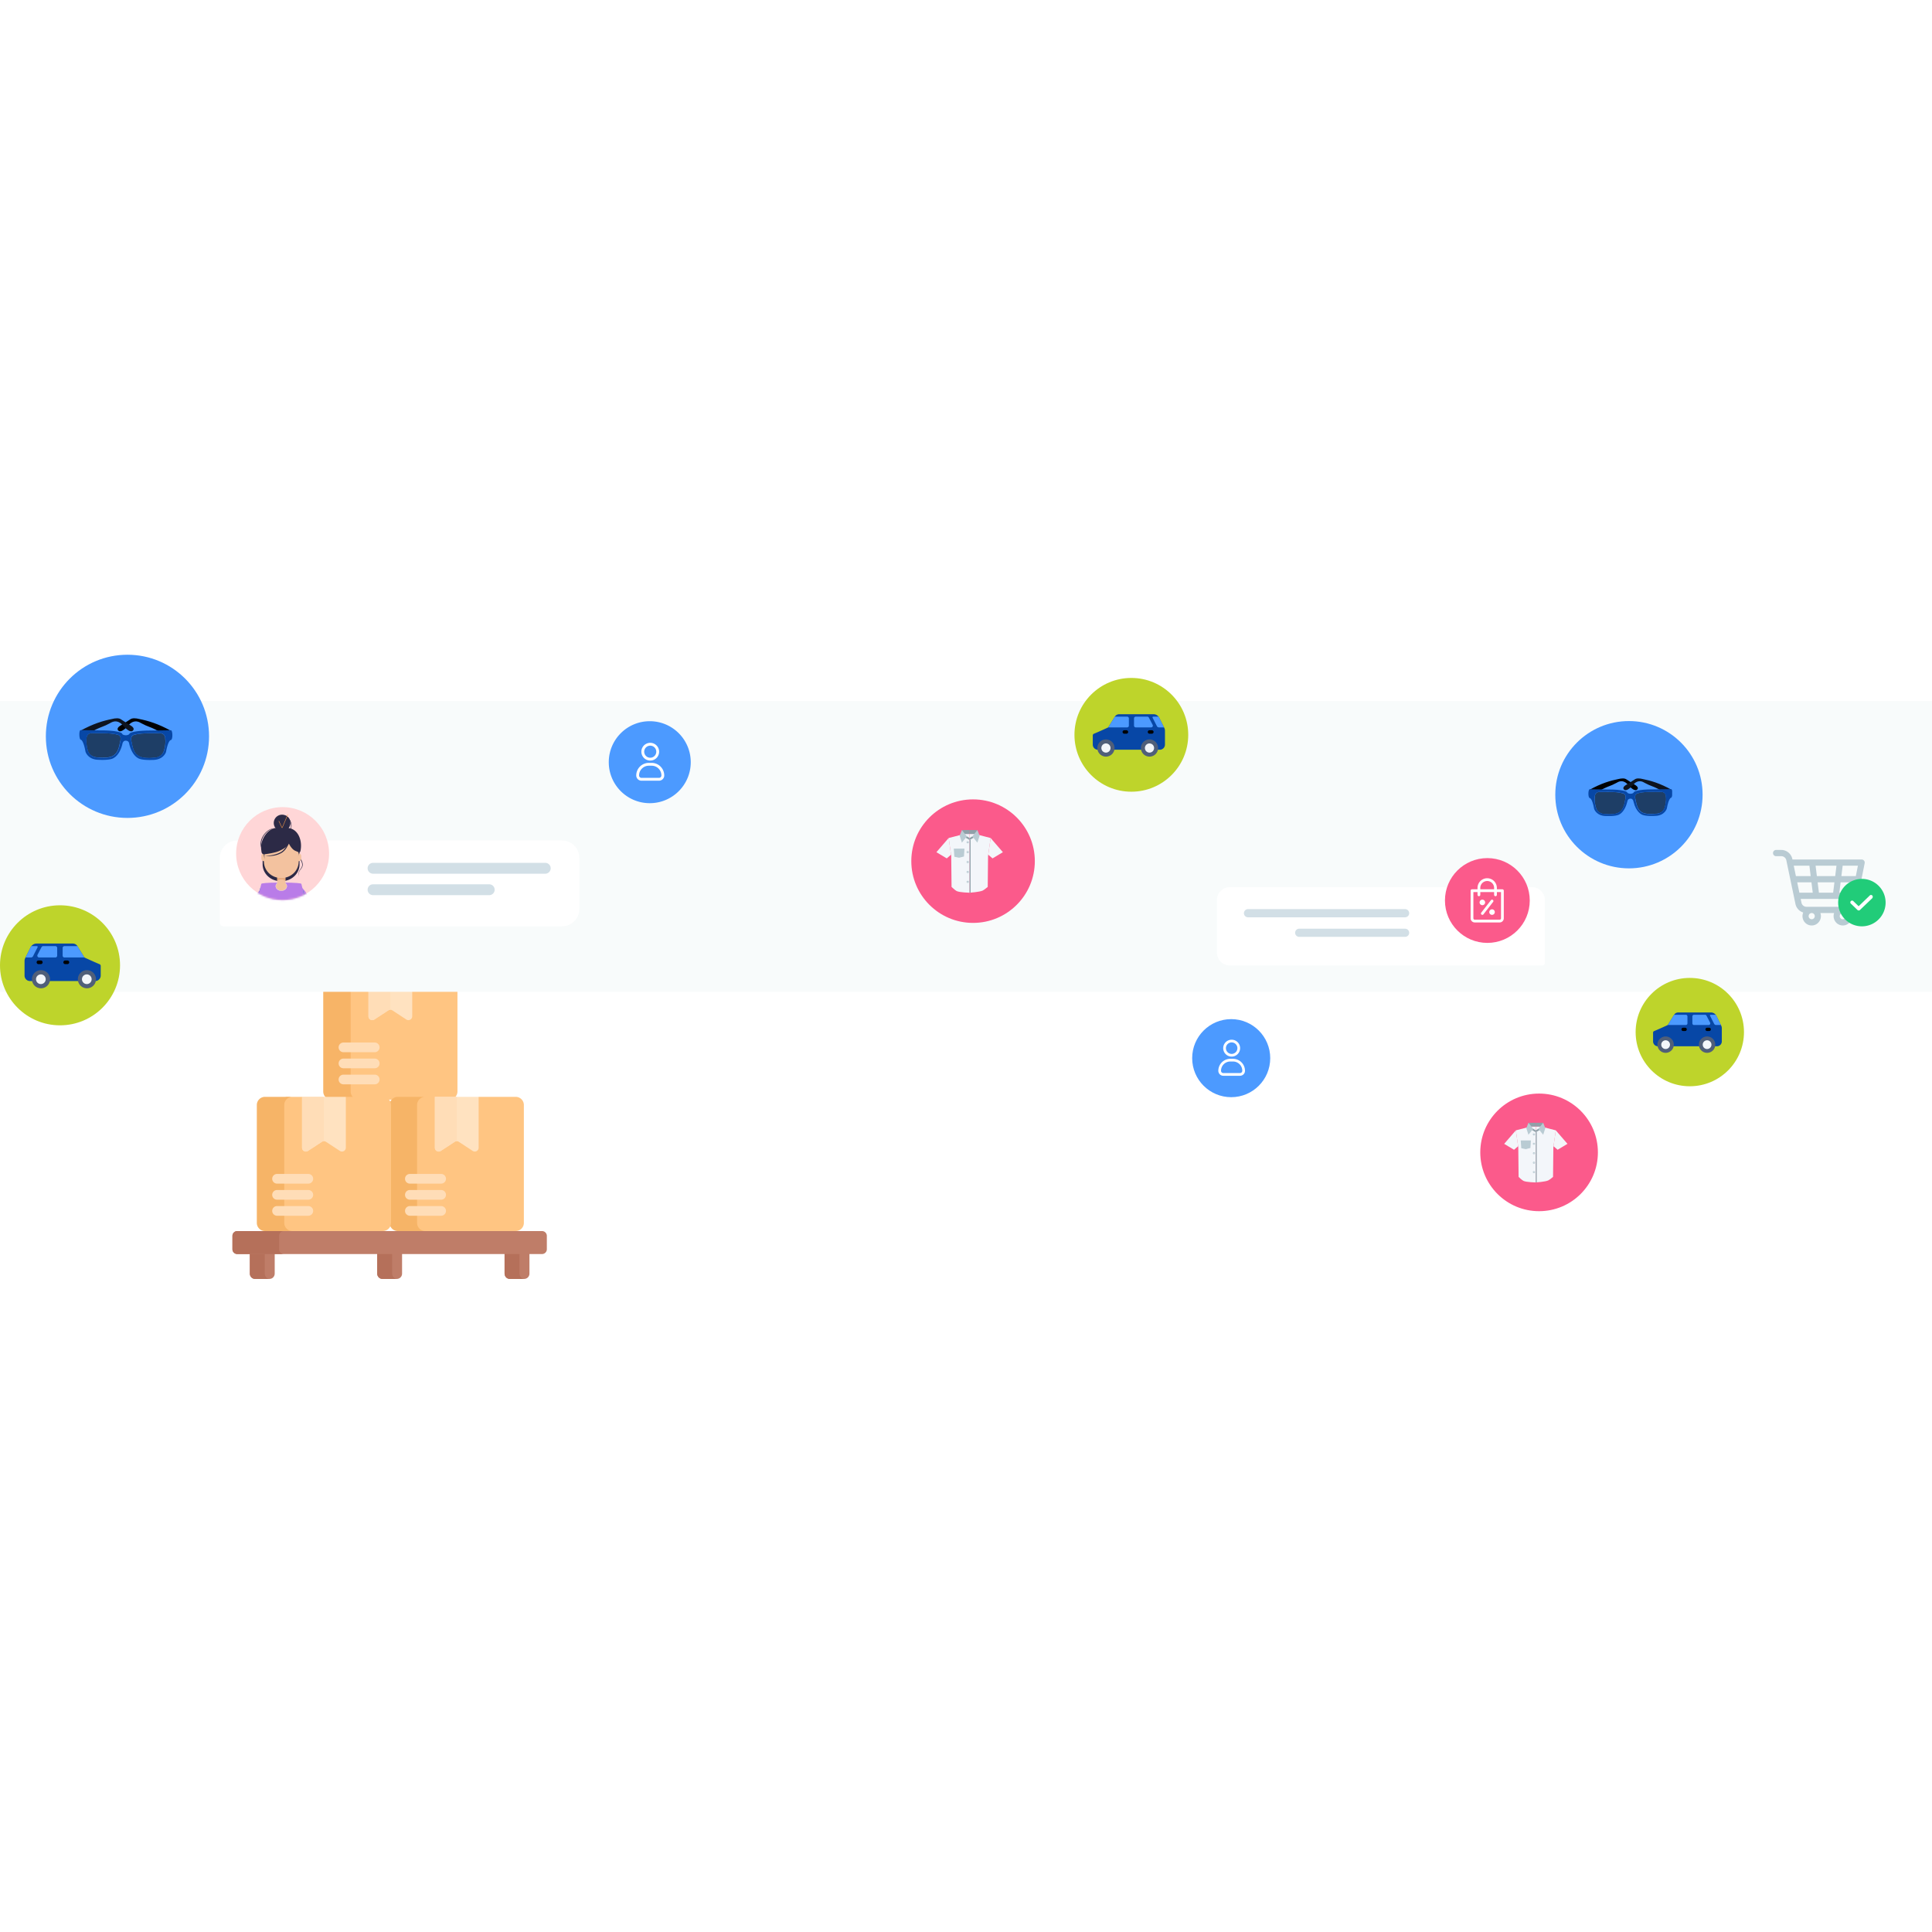 <svg width="1080" height="1080" viewBox="0 0 1080 1080" fill="none" xmlns="http://www.w3.org/2000/svg"><path d="M139.663 711.96c0 1.636 1.297 2.963 2.896 2.963h8.108c1.6 0 2.896-1.327 2.896-2.963V700.7h-13.9v11.26Zm71.2 0c0 1.636 1.296 2.963 2.895 2.963h8.109c1.599 0 2.896-1.327 2.896-2.963v-11.261h-13.901v11.261h.001Zm71.199-11.261v11.261c0 1.636 1.297 2.963 2.896 2.963h8.109c1.599 0 2.896-1.327 2.896-2.963v-11.261h-13.901Z" fill="#BF7D68"/><path d="M148.008 711.96v-11.261h-8.345v11.261c0 1.636 1.297 2.963 2.896 2.963h8.108c.04 0 .079-.005.119-.006-1.544-.064-2.778-1.362-2.778-2.957Zm71.2 0v-11.261h-8.345v11.261c0 1.636 1.297 2.963 2.896 2.963h8.109c.039 0 .078-.005.118-.006-1.544-.064-2.778-1.362-2.778-2.957Zm71.2 0v-11.261h-8.346v11.261c0 1.636 1.297 2.963 2.896 2.963h8.109c.04 0 .078-.005.118-.006-1.544-.064-2.777-1.362-2.777-2.957Z" fill="#B5705A"/><path d="M251.156 539.678h-20.713l-1.992 2.6h-19.618l-2.866-2.6h-8.885c-1.437.812-2.407 2.294-2.407 3.983v67.062c0 1.69.97 3.171 2.407 3.984h54.074a4.578 4.578 0 0 0 4.564-4.564v-65.902a4.577 4.577 0 0 0-4.564-4.563Z" fill="#FFC582"/><path d="M196.023 610.144v-65.903a4.577 4.577 0 0 1 4.563-4.563h-15.333a4.577 4.577 0 0 0-4.564 4.563v65.903a4.577 4.577 0 0 0 4.564 4.563h15.333a4.577 4.577 0 0 1-4.563-4.563Z" fill="#F7B467"/><path d="M205.966 539.678v28.441c0 1.701 1.889 2.723 3.313 1.791l7.753-5.073a2.14 2.14 0 0 1 2.344 0l7.753 5.073c1.424.932 3.313-.089 3.313-1.791v-28.441h-24.476Z" fill="#FFE2C0"/><path d="M218.204 539.678h-12.238v28.441c0 1.701 1.889 2.723 3.313 1.791l7.753-5.073c.356-.233.764-.35 1.172-.35v-24.809Zm-8.728 66.468h-17.481a2.706 2.706 0 1 1 0-5.412h17.481a2.705 2.705 0 1 1 0 5.412Zm0-8.979h-17.481a2.706 2.706 0 1 1 0-5.412h17.481a2.705 2.705 0 1 1 0 5.412Zm0-8.979h-17.481a2.705 2.705 0 1 1 0-5.412h17.481a2.706 2.706 0 1 1 0 5.412Z" fill="#FFDDB7"/><path d="M288.28 613.141h-20.714l-1.992 2.6h-19.618l-2.866-2.6h-8.885c-1.437.813-2.407 2.294-2.407 3.984v67.061c0 1.69.97 3.172 2.408 3.984h54.074a4.577 4.577 0 0 0 4.563-4.563v-65.903a4.577 4.577 0 0 0-4.563-4.563Z" fill="#FFC582"/><path d="M233.146 683.607v-65.902a4.577 4.577 0 0 1 4.563-4.563h-15.333a4.577 4.577 0 0 0-4.564 4.563v65.902a4.578 4.578 0 0 0 4.564 4.564h15.333a4.577 4.577 0 0 1-4.563-4.564Z" fill="#F6B467"/><path d="M243.09 613.141v28.441c0 1.702 1.889 2.723 3.313 1.792l7.753-5.074a2.14 2.14 0 0 1 2.344 0l7.753 5.074c1.424.931 3.313-.09 3.313-1.792v-28.441H243.09Z" fill="#FFE2C0"/><path d="M255.328 613.141H243.09v28.441c0 1.702 1.889 2.723 3.313 1.792l7.753-5.074a2.138 2.138 0 0 1 1.172-.349v-24.81Zm-8.729 66.468h-17.481a2.705 2.705 0 1 1 0-5.412h17.481a2.706 2.706 0 1 1 0 5.412Zm0-8.978h-17.481a2.706 2.706 0 1 1 0-5.412h17.481a2.705 2.705 0 1 1 0 5.412Zm0-8.98h-17.481a2.705 2.705 0 1 1 0-5.412h17.481a2.706 2.706 0 1 1 0 5.412Z" fill="#FFDDB7"/><path d="M214.032 613.141h-20.713l-1.991 2.6h-19.619l-2.866-2.6h-8.885c-1.437.813-2.407 2.294-2.407 3.984v67.061c0 1.69.97 3.172 2.407 3.984h54.074a4.577 4.577 0 0 0 4.564-4.563v-65.903a4.577 4.577 0 0 0-4.564-4.563Z" fill="#FFC582"/><path d="M158.9 683.607v-65.902a4.577 4.577 0 0 1 4.563-4.563H148.13a4.577 4.577 0 0 0-4.564 4.563v65.902a4.578 4.578 0 0 0 4.564 4.564h15.333a4.577 4.577 0 0 1-4.563-4.564Z" fill="#F6B467"/><path d="M168.843 613.141v28.441c0 1.702 1.889 2.723 3.313 1.792l7.753-5.074a2.14 2.14 0 0 1 2.344 0l7.753 5.074c1.424.931 3.313-.09 3.313-1.792v-28.441h-24.476Z" fill="#FFE2C0"/><path d="M181.081 613.141h-12.238v28.441c0 1.702 1.889 2.723 3.313 1.792l7.753-5.074a2.138 2.138 0 0 1 1.172-.349v-24.81Zm-8.729 66.468h-17.481a2.705 2.705 0 1 1 0-5.412h17.481a2.706 2.706 0 1 1 0 5.412Zm0-8.978h-17.481a2.706 2.706 0 1 1 0-5.412h17.481a2.705 2.705 0 1 1 0 5.412Zm0-8.98h-17.481a2.705 2.705 0 1 1 0-5.412h17.481a2.706 2.706 0 1 1 0 5.412Z" fill="#FFDDB7"/><path d="M302.989 688.17H132.637a2.7 2.7 0 0 0-2.699 2.699v7.454a2.7 2.7 0 0 0 2.699 2.7H302.99a2.7 2.7 0 0 0 2.699-2.7v-7.454a2.7 2.7 0 0 0-2.7-2.699Z" fill="#BF7D68"/><path d="M156.03 698.323v-7.454a2.7 2.7 0 0 1 2.699-2.699h-26.092a2.7 2.7 0 0 0-2.699 2.699v7.454a2.7 2.7 0 0 0 2.699 2.7h26.092a2.7 2.7 0 0 1-2.699-2.7Z" fill="#B5705A"/><path fill="#F8FBFB" d="M0 391.875h1080v162.562H0z"/><path d="M1042.36 482.544c.1-.511-.03-1.042-.36-1.446a1.697 1.697 0 0 0-1.33-.638h-38.69l-.05-.277c-.62-2.931-3.205-5.058-6.161-5.058h-2.927c-.948 0-1.717.779-1.717 1.74s.769 1.74 1.717 1.74h2.927c1.343 0 2.52.966 2.799 2.299l5.102 24.423a6.37 6.37 0 0 0 4.34 4.776 5.238 5.238 0 0 0-.41 2.022c0 2.878 2.31 5.219 5.15 5.219 2.84 0 5.15-2.341 5.15-5.219 0-.61-.1-1.195-.29-1.74h7.68c-.19.545-.29 1.13-.29 1.74 0 2.878 2.31 5.219 5.15 5.219 2.84 0 5.15-2.341 5.15-5.219 0-.61-.11-1.195-.3-1.74h.41c.95 0 1.72-.779 1.72-1.74s-.77-1.74-1.72-1.74h-25.58c-1.35 0-2.53-.966-2.8-2.299l-.44-2.108h30.39c.82 0 1.52-.584 1.68-1.396l1.81-9.061c.04-.139.07-.285.08-.437l1.81-9.06Zm-27.89 29.581c0 .959-.77 1.74-1.72 1.74-.94 0-1.71-.781-1.71-1.74 0-.96.77-1.74 1.71-1.74.95 0 1.72.78 1.72 1.74Zm17.39 0c0 .959-.77 1.74-1.71 1.74-.95 0-1.72-.781-1.72-1.74 0-.96.77-1.74 1.72-1.74.94 0 1.71.78 1.71 1.74Zm5.56-22.386h-8.08l.72-5.799h8.52l-1.16 5.799Zm-20.63 9.279-.72-5.799h9.39l-.72 5.799h-7.95Zm-1.15-9.279-.71-5.799h11.67l-.71 5.799h-10.25Zm-4.17-5.799.71 5.799h-8.26l-1.21-5.799h8.76Zm-6.82 9.279h7.96l.72 5.799h-7.47l-1.21-5.799Zm23.55 5.799.72-5.799h7.81l-1.15 5.799h-7.38Z" fill="#B9CBD3"/><path d="M1054.12 504.886c0 6.814-5.52 12.339-12.34 12.339-6.81 0-12.34-5.525-12.34-12.339 0-6.815 5.53-12.339 12.34-12.339 6.82 0 12.34 5.524 12.34 12.339Z" fill="#fff"/><path d="M1040.81 491.302a13.251 13.251 0 0 0-12.25 8.185 13.222 13.222 0 0 0-.76 7.661 13.284 13.284 0 0 0 3.63 6.789 13.257 13.257 0 0 0 20.4-2.01 13.239 13.239 0 0 0-1.65-16.741 13.245 13.245 0 0 0-9.37-3.884Zm5.99 10.607-7.07 6.776a1.005 1.005 0 0 1-1.06.208.967.967 0 0 1-.32-.208l-3.54-3.408a.992.992 0 0 1-.2-1.522c.1-.107.22-.192.35-.247a1.003 1.003 0 0 1 1.18.337l2.85 2.745 6.38-6.152a.98.98 0 0 1 .65-.14c.23.032.44.141.6.31.16.169.25.388.26.618.02.23-.05.457-.19.644l.11.039Z" fill="#21CC79"/><g filter="url(#delivery-chat__a)"><path d="M323.85 477.049c0-5.365-4.349-9.714-9.714-9.714H132.6c-5.364 0-9.713 4.349-9.713 9.714v36.3c0 1.073.869 1.943 1.942 1.943h189.307c5.365 0 9.714-4.349 9.714-9.714v-28.529Z" fill="#fff"/></g><path d="M132.003 477.169c0 14.347 11.63 25.977 25.976 25.977 14.347 0 25.977-11.63 25.977-25.977 0-14.346-11.63-25.977-25.977-25.977-14.346 0-25.976 11.631-25.976 25.977Z" fill="#FFD6D7"/><path fill-rule="evenodd" clip-rule="evenodd" d="M205.505 485.373a3.038 3.038 0 0 1 3.038-3.038h96.199a3.038 3.038 0 1 1 0 6.075h-96.199a3.038 3.038 0 0 1-3.038-3.037Zm0 11.989a3.038 3.038 0 0 1 3.038-3.038h64.934a3.038 3.038 0 1 1 0 6.076h-64.934a3.038 3.038 0 0 1-3.038-3.038Z" fill="#D2DFE6"/><mask id="delivery-chat__b" style="mask-type:alpha" maskUnits="userSpaceOnUse" x="131" y="451" width="53" height="53"><path d="M157.911 503.145c14.346 0 25.976-11.63 25.976-25.976 0-14.347-11.63-25.977-25.976-25.977-14.346 0-25.976 11.63-25.976 25.977 0 14.346 11.63 25.976 25.976 25.976Z" fill="#FF5A60"/></mask><g mask="url(#delivery-chat__b)"><path fill-rule="evenodd" clip-rule="evenodd" d="M147.557 496.537a.828.828 0 0 1-.145 1.162l-.494-.635.495.635v-.001l-.016.014a6.447 6.447 0 0 0-.413.388c-.289.295-.701.758-1.166 1.41-.93 1.304-2.077 3.371-2.881 6.374a.827.827 0 1 1-1.6-.428c.858-3.205 2.094-5.451 3.132-6.907.518-.728.987-1.257 1.332-1.609a7.873 7.873 0 0 1 .538-.503l.037-.03.011-.009.005-.004.001-.001.001-.001.509.654-.508-.654a.828.828 0 0 1 1.162.145Zm-.144 1.161h.001l.001-.001-.002.001Zm20.597-1.005a.828.828 0 0 1 1.171-.038l-.567.604.567-.604.001.001.001.001.003.003.011.01.033.032.115.116c.096.1.233.245.398.436.332.38.783.942 1.277 1.68a20.84 20.84 0 0 1 2.868 6.521.828.828 0 1 1-1.606.403 19.238 19.238 0 0 0-2.638-6.003 15.174 15.174 0 0 0-1.15-1.513 8.885 8.885 0 0 0-.425-.458l-.019-.018-.003-.003.001.001-.001-.001m0 0a.829.829 0 0 1-.037-1.17" fill="#B97CE8"/><path d="M145.56 496.236s-2.833 10.884-3.445 11.685l-.31.384c.388.033.779.005 1.159-.082l.828-1.017 2.164-7.392-.396-3.578Zm23.784 1.295s2.558 9.435 3.181 10.236l.364.553a3.682 3.682 0 0 1-1.118-.252l-.824-1.017-2.168-7.391.565-2.129Z" fill="#2498A8"/><path d="M172.12 509.245c-1.052-4.515-3.621-15.079-3.621-15.079 0-.517-3.146-.701-10.207-.84v-.035l-1.023.015-1.026-.015v.035c-7.057.139-10.206.323-10.206.84 0 0-2.57 10.573-3.622 15.079-1.011 4.35 1.981 8.19 4.822 8.19h20.061c2.841 0 5.837-3.84 4.822-8.19Z" fill="#B97CE8"/><path d="M161.219 457.068c-.424-.536-1.027-.751-1.527-1.217l-.164.037c.492.444.949.923 1.369 1.434.207.263.42.503.591.798.185.273.353.556.503.849a5.972 5.972 0 0 1 .591 3.82 8.404 8.404 0 0 1-1.774 3.547 8.214 8.214 0 0 0 1.999-3.497 6.295 6.295 0 0 0-.5-4.027 9.173 9.173 0 0 0-1.088-1.744Zm-5.265 6.944a2.852 2.852 0 0 0-2.154-.875 6.199 6.199 0 0 0-2.338.481 7.023 7.023 0 0 0-1.997 1.272 10.394 10.394 0 0 0-1.592 1.76 10.537 10.537 0 0 0-1.174 2.069 7.746 7.746 0 0 0-.589 2.278 6.206 6.206 0 0 0 1.244 4.406c.232.313.49.602.757.931.259.323.495.664.704 1.021a7.23 7.23 0 0 1 .842 2.334c.296 1.641.015 3.284-.076 4.867-.073.782.045 1.57.343 2.297.172.349.404.666.684.935.288.269.607.502.951.693a6.105 6.105 0 0 1 1.879 1.551c.246.321.454.67.62 1.039.158.375.296.759.411 1.15a6.673 6.673 0 0 0-1.121-2.117 5.956 5.956 0 0 0-1.891-1.434 5.096 5.096 0 0 1-1.027-.695 3.625 3.625 0 0 1-.761-.992 5.165 5.165 0 0 1-.431-2.431c.013-.821.103-1.621.14-2.421.054-.793.016-1.59-.114-2.374a6.82 6.82 0 0 0-.811-2.192 8.497 8.497 0 0 0-.675-.964c-.245-.297-.529-.606-.778-.94a6.886 6.886 0 0 1-1.086-2.223 6.48 6.48 0 0 1-.192-2.475 8.031 8.031 0 0 1 .636-2.384 9.88 9.88 0 0 1 1.25-2.127 10.556 10.556 0 0 1 1.681-1.777 7.03 7.03 0 0 1 2.1-1.26 6.347 6.347 0 0 1 2.406-.387c.41.018.813.108 1.192.266.379.152.712.399.967.718Z" fill="#2C2A46"/><path d="M154.467 464.862a2.844 2.844 0 0 1 1.642-1.646 6.208 6.208 0 0 1 2.341-.468 7.023 7.023 0 0 1 2.334.393c.753.25 1.476.586 2.153 1 .681.41 1.314.896 1.887 1.447a7.792 7.792 0 0 1 1.431 1.869 6.21 6.21 0 0 1 .571 4.542c-.092.379-.217.746-.334 1.153a8.703 8.703 0 0 0-.251 1.215 7.216 7.216 0 0 0 .135 2.477c.367 1.627 1.266 3.031 1.967 4.452.372.692.571 1.464.579 2.25a3.35 3.35 0 0 1-.265 1.128c-.16.359-.364.698-.606 1.009a6.084 6.084 0 0 0-1.125 2.16 5.219 5.219 0 0 0-.166 1.199c0 .407.023.814.07 1.219a6.651 6.651 0 0 1 .207-2.387 5.918 5.918 0 0 1 1.182-2.057c.267-.318.493-.668.675-1.041.174-.382.28-.791.314-1.21a5.149 5.149 0 0 0-.551-2.406c-.332-.752-.726-1.454-1.073-2.176a10.285 10.285 0 0 1-.819-2.23 6.816 6.816 0 0 1-.108-2.335 8.39 8.39 0 0 1 .246-1.151c.11-.369.251-.764.349-1.169a6.867 6.867 0 0 0 .134-2.47 6.47 6.47 0 0 0-.787-2.354 8.021 8.021 0 0 0-1.515-1.947 9.86 9.86 0 0 0-1.98-1.472 10.574 10.574 0 0 0-2.241-.982 7.024 7.024 0 0 0-2.425-.341 6.344 6.344 0 0 0-2.367.581c-.37.176-.706.416-.994.709a2.37 2.37 0 0 0-.61 1.039Z" fill="#2C2A46"/><path d="M167.453 473.147v10.027c0 4.506-3.388 8.269-7.906 9.19-.709.142-1.432.213-2.155.212h-.527a10.77 10.77 0 0 1-2.156-.215c-4.518-.924-7.902-4.684-7.902-9.187v-10.027c0-5.193 4.502-9.403 10.052-9.403h.536c5.559 0 10.058 4.21 10.058 9.403Z" fill="#2C2A46"/><path d="M157.253 497.92c1.71 0 3.095-1.142 3.095-2.55 0-1.409-1.385-2.55-3.095-2.55-1.709 0-3.095 1.141-3.095 2.55 0 1.408 1.386 2.55 3.095 2.55Z" fill="#F3C29F"/><path fill-rule="evenodd" clip-rule="evenodd" d="M157.253 492.879c-1.688 0-3.035 1.126-3.035 2.491 0 1.365 1.347 2.49 3.035 2.49 1.688 0 3.036-1.125 3.036-2.49 0-1.365-1.348-2.491-3.036-2.491Zm-3.154 2.491c0-1.452 1.423-2.61 3.154-2.61 1.731 0 3.155 1.158 3.155 2.61 0 1.451-1.424 2.609-3.155 2.609-1.731 0-3.154-1.158-3.154-2.609Z" fill="#fff"/><path d="M157.504 489.442h-.502a9.293 9.293 0 0 1-2.023-.219v5.852a2.033 2.033 0 0 0 1.257 1.886c.248.103.513.156.781.156h.471a2.031 2.031 0 0 0 1.443-.599 2.033 2.033 0 0 0 .596-1.443v-5.855a9.491 9.491 0 0 1-2.023.222Z" fill="#F3C29F"/><path d="M154.984 490.81v1.684s.49-.834 2.276-.844c1.787-.009 2.273.924 2.273.924v-2.023l-4.549-.083v.342Z" fill="#E8AA7D"/><path d="M166.966 471.74v9.83c0 4.414-3.184 8.103-7.441 9.006a9.75 9.75 0 0 1-2.023.209H157a9.554 9.554 0 0 1-2.023-.213c-4.253-.899-7.441-4.591-7.441-9.002v-9.83c0-5.091 4.238-9.218 9.464-9.218h.502c5.229 0 9.464 4.13 9.464 9.218Zm-19.431 5.337v4.33a1.476 1.476 0 0 1-1.447-1.475v-1.38a1.475 1.475 0 0 1 1.447-1.475Zm20.879 1.475v1.38a1.471 1.471 0 0 1-1.447 1.475v-4.33a1.478 1.478 0 0 1 1.447 1.475Z" fill="#F3C29F"/><path d="M166.738 474.226s.179 3.101 0 4.293c-.178 1.192.715-4.293.715-4.293h-.715Zm-18.857 1.666s-.164 3.101 0 4.311c.163 1.211-.715-4.311-.715-4.311h.715Zm5.196-15.233a4.642 4.642 0 0 1 2.553-4.773 4.65 4.65 0 0 1 5.341.882 4.65 4.65 0 0 1-1.094 7.384 4.646 4.646 0 0 1-6.8-3.493Z" fill="#2C2A46"/><path fill-rule="evenodd" clip-rule="evenodd" d="M160.909 455.301a.12.12 0 0 1 .063.156l-3.176 7.462a.119.119 0 0 1-.217.004l-1.792-3.856a.12.12 0 0 1 .057-.158.118.118 0 0 1 .158.058l1.68 3.613 3.071-7.216a.118.118 0 0 1 .156-.063Z" fill="#F99B45"/><path d="M147.794 477.533a1.432 1.432 0 0 1-1.583-1.21c-.101-.684-.209-1.475-.243-1.971-.373-5.297 3.908-11.481 8.688-11.481h6.63c5.719.714 7.906 7.57 6.634 12.996a.774.774 0 0 1-.417.513.762.762 0 0 1-.661.001 63.69 63.69 0 0 0-1.767-.77c-2.181-.924-3.635-4.145-3.635-4.145s0 1.74-5.173 4.145c-2.323 1.081-6.363 1.673-8.473 1.922Z" fill="#2C2A46"/><path d="M162.191 468.416a13.817 13.817 0 0 1-.538 2.324c-.239.766-.544 1.51-.911 2.223a10.846 10.846 0 0 1-1.315 2.034c-.26.313-.539.609-.837.887-.157.133-.316.263-.476.393-.08.065-.157.133-.242.192l-.261.166a12.743 12.743 0 0 1-4.532 1.658c-.788.141-1.585.223-2.386.246a13.95 13.95 0 0 1-2.382-.121 23.26 23.26 0 0 0 4.671-.592c.756-.172 1.5-.397 2.226-.671.183-.065.358-.145.538-.222.18-.076.358-.144.526-.236l.518-.26c.168-.092.319-.201.481-.296l.243-.148c.077-.053.148-.115.222-.174l.455-.376c.269-.272.553-.526.795-.824a11.9 11.9 0 0 0 1.331-1.898c.397-.675.748-1.375 1.052-2.097.312-.721.586-1.458.822-2.208Z" fill="#2C2A46"/></g><path d="M25.632 411.612c0 25.191 20.42 45.612 45.611 45.612 25.191 0 45.612-20.421 45.612-45.612 0-25.191-20.42-45.612-45.612-45.612-25.19 0-45.611 20.421-45.611 45.612Z" fill="#4C9AFF"/><g clip-path="url(#delivery-chat__c)"><path d="m95.668 408.596-.98 3.393s-7.916-4.523-11.008-5.579c-1.13-.377-3.317-1.357-4.523-2.036-1.508-.904-3.996-2.261-6.936.604 0 0-4.373 5.503-6.182 3.317 0 0-1.206-1.131 1.206-2.639 0 0 3.845-2.337 5.58-3.543 1.055-.754 2.864-.754 5.201-.151 4.524.905 10.404 2.563 17.642 6.634Z" fill="#000"/><path d="m44.778 408.596.98 3.393s7.916-4.524 11.008-5.579c1.13-.377 3.317-1.358 4.523-2.036 1.508-.905 3.996-2.262 6.936.603 0 0 4.373 5.504 6.182 3.317 0 0 1.207-1.131-1.206-2.638 0 0-3.845-2.338-5.579-3.544-1.055-.754-2.865-.754-5.202-.151-4.523.905-10.404 2.564-17.642 6.635Z" fill="#0E141F"/><path d="M89.487 409.953s-10.78-.452-13.947.754c0 0-3.242-.075-1.885 4.448 0 0 .603 5.127 2.865 6.71 0 0 1.734 2.563 9.575 1.734 0 0 4.599.226 5.654-4.373 0 0 1.056-3.317.603-6.257.076-.076.076-3.167-2.865-3.016Zm-24.201.679c-3.167-1.131-13.948-.754-13.948-.754-3.015-.151-3.015 2.865-3.015 2.865-.377 2.94.603 6.257.603 6.257.98 4.599 5.654 4.373 5.654 4.373 7.916.904 9.575-1.659 9.575-1.659 2.262-1.583 2.865-6.71 2.865-6.71 1.508-4.448-1.734-4.372-1.734-4.372Z" fill="#000" fill-opacity=".6"/><path d="m95.518 408.219-10.706.151c-10.48-.075-12.213 1.508-12.213 1.508-.302.302-.377.603-.83.829a3.666 3.666 0 0 1-2.186.227c-.302-.076-.679-.151-.98-.377-.226-.151-.302-.453-.528-.679 0 0-1.734-1.659-12.213-1.583 0 0-10.63-.151-10.706-.151-1.206 0-.905 5.353 0 5.353 0 0 1.432 0 2.639 6.71 0 0 1.281 4.448 7.313 4.523 0 0 6.483.453 8.519-1.055 0 0 3.242-1.508 4.75-7.615.075-.377.15-.754.377-1.131.15-.226.376-.527.603-.678.678-.377 1.885-.226 2.412.377.302.377.453.904.528 1.432 1.508 6.107 4.674 7.615 4.674 7.615 2.036 1.508 8.52 1.131 8.52 1.131 6.03-.076 7.313-4.449 7.313-4.449 1.206-6.634 2.638-6.634 2.638-6.634 1.282-.151 1.131-5.504.076-5.504Zm-28.423 6.861s-.603 5.127-2.865 6.71c0 0-1.734 2.563-9.575 1.659 0 0-4.599.15-5.654-4.373 0 0-.98-3.317-.603-6.258 0 0 0-3.091 2.94-2.94 0 0 10.781-.377 13.947.754 0 0 3.242-.075 1.81 4.448Zm24.728 4.071c-1.055 4.524-5.654 4.373-5.654 4.373-7.916.829-9.65-1.734-9.65-1.734-2.262-1.583-2.865-6.71-2.865-6.71-1.432-4.523 1.885-4.448 1.885-4.448 3.242-1.131 13.947-.754 13.947-.754 2.94-.151 2.94 2.94 2.94 2.94.453 3.016-.603 6.333-.603 6.333Z" fill="#0747A6"/></g><path d="M0 539.612c0 18.529 15.02 33.549 33.55 33.549 18.528 0 33.549-15.02 33.549-33.549s-15.02-33.55-33.55-33.55C15.021 506.062 0 521.083 0 539.612Z" fill="#BED42B"/><path d="m47.173 535.229-4.096-6.649a3.02 3.02 0 0 0-2.36-1.123H20.46a3.694 3.694 0 0 0-3.325 2.054l-3.022 6.045a3.716 3.716 0 0 0-.392 1.662v8.148a3.043 3.043 0 0 0 3.041 3.041h36.495a3.042 3.042 0 0 0 3.041-3.041v-5.432a1.009 1.009 0 0 0-.626-.937c-3.355-1.383-8.498-3.768-8.498-3.768Z" fill="#0747A6"/><path d="M22.842 552.462a5.069 5.069 0 1 0 0-10.137 5.069 5.069 0 0 0 0 10.137Z" fill="#505F79"/><path d="M22.846 550.097a2.704 2.704 0 1 0-.001-5.408 2.704 2.704 0 0 0 0 5.408Z" fill="#F3F6FA"/><path d="M48.526 552.462a5.069 5.069 0 1 0 0-10.137 5.069 5.069 0 0 0 0 10.137Z" fill="#505F79"/><path d="M48.525 550.097a2.704 2.704 0 1 0-.002-5.408 2.704 2.704 0 0 0 .002 5.408Z" fill="#F3F6FA"/><path d="M37.71 538.945h-1.267a1.013 1.013 0 1 1 0-2.027h1.268a1.014 1.014 0 0 1 0 2.027Zm-14.867 0H21.49a1.013 1.013 0 1 1 0-2.027h1.352a1.014 1.014 0 0 1 0 2.027Z" fill="#000"/><path d="M21.88 535.228h9.073a1.013 1.013 0 0 0 1.013-1.013v-4.309a1.015 1.015 0 0 0-1.014-1.013H24.12a1.02 1.02 0 0 0-.895.537c-.505.948-1.535 2.939-2.247 4.321a1.016 1.016 0 0 0 .902 1.477Zm-4.745-5.717-2.859 5.717h3.004a1.347 1.347 0 0 0 1.205-.739c.784-1.546 2.536-4.978 2.536-4.978l.003-.006a.424.424 0 0 0-.377-.612h-3.122c-.15.193-.28.4-.39.618Zm17.875.395v4.309a1.015 1.015 0 0 0 1.014 1.013h11.15l-3.902-6.335h-7.248a1.013 1.013 0 0 0-1.014 1.013Z" fill="#4C9AFF"/><path d="M893.236 644.187c0 18.156-14.719 32.876-32.876 32.876-18.157 0-32.876-14.72-32.876-32.876 0-18.157 14.719-32.876 32.876-32.876 18.157 0 32.876 14.719 32.876 32.876Z" fill="#FB5A8B"/><path d="M951.759 444.248c0 22.738-18.432 41.17-41.17 41.17-22.738 0-41.17-18.432-41.17-41.17 0-22.737 18.432-41.17 41.17-41.17 22.738 0 41.17 18.433 41.17 41.17Z" fill="#4C9AFF"/><g clip-path="url(#delivery-chat__d)"><path d="m888.545 441.527.884 3.062s7.146-4.083 9.936-5.036c1.02-.34 2.994-1.225 4.083-1.837 1.361-.817 3.606-2.042 6.26.544 0 0 3.947 4.968 5.58 2.994 0 0 1.089-1.02-1.088-2.381 0 0-3.471-2.11-5.036-3.199-.953-.68-2.586-.68-4.696-.136-4.083.817-9.39 2.314-15.923 5.989Z" fill="#000"/><path d="m934.479 441.526-.885 3.062s-7.145-4.083-9.935-5.035c-1.021-.341-2.995-1.225-4.083-1.838-1.361-.816-3.607-2.041-6.261.545 0 0-3.947 4.967-5.58 2.994 0 0-1.089-1.021 1.089-2.382 0 0 3.47-2.109 5.035-3.198.953-.681 2.586-.681 4.696-.136 4.083.816 9.391 2.313 15.924 5.988Z" fill="#0E141F"/><path d="M894.123 442.751s9.731-.408 12.589.681c0 0 2.926-.068 1.701 4.015 0 0-.544 4.627-2.586 6.056 0 0-1.565 2.314-8.642 1.565 0 0-4.151.204-5.104-3.947 0 0-.952-2.994-.544-5.648-.068-.068-.068-2.858 2.586-2.722Zm21.844.613c2.858-1.021 12.59-.681 12.59-.681 2.722-.136 2.722 2.586 2.722 2.586.34 2.654-.545 5.648-.545 5.648-.884 4.151-5.104 3.947-5.104 3.947-7.145.817-8.642-1.497-8.642-1.497-2.041-1.429-2.586-6.056-2.586-6.056-1.361-4.015 1.565-3.947 1.565-3.947Z" fill="#000" fill-opacity=".6"/><path d="m888.68 441.186 9.663.136c9.459-.068 11.024 1.361 11.024 1.361.272.273.34.545.749.749.612.272 1.361.34 1.973.204.272-.068.613-.136.885-.34.204-.136.272-.409.476-.613 0 0 1.565-1.497 11.024-1.429l9.663-.136c1.089 0 .817 4.832 0 4.832 0 0-1.293 0-2.381 6.056 0 0-1.157 4.015-6.601 4.083 0 0-5.853.408-7.69-.953 0 0-2.926-1.361-4.287-6.873-.068-.34-.136-.68-.34-1.02-.136-.204-.341-.477-.545-.613-.612-.34-1.701-.204-2.177.34-.272.341-.409.817-.477 1.293-1.361 5.512-4.219 6.873-4.219 6.873-1.837 1.361-7.689 1.021-7.689 1.021-5.444-.068-6.601-4.015-6.601-4.015-1.089-5.988-2.382-5.988-2.382-5.988-1.157-.136-1.021-4.968-.068-4.968Zm25.655 6.193s.544 4.627 2.586 6.056c0 0 1.565 2.314 8.642 1.497 0 0 4.151.136 5.104-3.947 0 0 .884-2.994.544-5.648 0 0 0-2.79-2.654-2.654 0 0-9.731-.34-12.589.681 0 0-2.926-.068-1.633 4.015Zm-22.321 3.674c.953 4.083 5.104 3.947 5.104 3.947 7.145.749 8.711-1.565 8.711-1.565 2.041-1.429 2.585-6.056 2.585-6.056 1.293-4.083-1.701-4.015-1.701-4.015-2.926-1.021-12.589-.681-12.589-.681-2.654-.136-2.654 2.654-2.654 2.654-.408 2.722.544 5.716.544 5.716Z" fill="#0747A6"/></g><g clip-path="url(#delivery-chat__e)"><path d="m869.704 631.877-8.329-2.162h-2.82v31.272s5.332-.353 6.963-1.147c.749-.353 2.644-1.941 2.644-1.941l.176-16.495 1.366-9.527Z" fill="#F3F6FA"/><path d="m869.704 631.877-1.278 8.865 2.291 1.985 5.509-3.308-6.522-7.542Z" fill="#F3F6FA"/><path d="M858.51 627.643v2.073h3.129l1.013-2.073h-4.142Z" fill="#8FA1A9"/><path d="m862.653 627.643 1.19 2.999-1.19 3.705-2.688-3.352 2.688-3.352Z" fill="#B9CBD3"/><path d="m847.363 631.877 8.328-2.162h2.821v31.272s-5.288-.088-6.919-.882c-.749-.353-2.688-2.206-2.688-2.206l-.176-16.495-1.366-9.527Z" fill="#F3F6FA"/><path d="m847.363 631.877 1.278 8.865-2.292 1.985-5.508-3.308 6.522-7.542Z" fill="#F3F6FA"/><path d="M858.512 627.643v2.073h-3.085l-1.014-2.073h4.099Z" fill="#8FA1A9"/><path d="m854.412 627.643-1.19 2.999 1.19 3.705 2.644-3.352-2.644-3.352Z" fill="#B9CBD3"/><path d="m859.965 630.995-1.454.882v1.058l2.071-1.191-.617-.749Z" fill="#8FA1A9"/><path d="m858.512 631.877-1.454-.882-.573.749 2.027 1.191v-1.058Z" fill="#8FA1A9"/><path d="M859.038 632.626v28.317l-.529.044v-28.052l.529-.309Z" fill="#8FA1A9"/><path d="M857.497 633.553c.353 0 .617.264.617.573 0 .309-.264.574-.617.574-.352 0-.617-.265-.617-.574 0-.353.265-.573.617-.573Zm.221.661c.088 0 .132-.044.132-.132 0-.044-.044-.132-.132-.132-.088 0-.133.044-.133.132 0 .088.045.132.133.132Zm-.441 0c.088 0 .132-.044.132-.132 0-.044-.044-.132-.132-.132-.088 0-.132.044-.132.132 0 .088.044.132.132.132Zm.22 4.588c.353 0 .617.264.617.573 0 .309-.264.574-.617.574-.352 0-.617-.265-.617-.574 0-.309.265-.573.617-.573Zm.221.705c.088 0 .132-.044.132-.132 0-.044-.044-.132-.132-.132-.088 0-.133.044-.133.132 0 .088.045.132.133.132Zm-.441 0c.088 0 .132-.044.132-.132 0-.044-.044-.132-.132-.132-.088 0-.132.044-.132.132 0 .088.044.132.132.132Zm.22 4.587c.353 0 .617.265.617.574 0 .308-.264.573-.617.573-.352 0-.617-.265-.617-.573 0-.309.265-.574.617-.574Zm.221.706c.088 0 .132-.044.132-.132 0-.044-.044-.133-.132-.133-.088 0-.133.044-.133.133 0 .044.045.132.133.132Zm-.441 0c.088 0 .132-.044.132-.132 0-.044-.044-.133-.132-.133-.088 0-.132.044-.132.133 0 .044.044.132.132.132Zm.22 4.587c.353 0 .617.265.617.574 0 .308-.264.573-.617.573-.352 0-.617-.265-.617-.573 0-.353.265-.574.617-.574Zm.221.662c.088 0 .132-.044.132-.133 0-.044-.044-.132-.132-.132-.088 0-.133.044-.133.132 0 .089.045.133.133.133Zm-.441 0c.088 0 .132-.044.132-.133 0-.044-.044-.132-.132-.132-.088 0-.132.044-.132.132 0 .089.044.133.132.133Zm.22 4.587c.353 0 .617.264.617.573 0 .309-.264.574-.617.574-.352 0-.617-.265-.617-.574 0-.309.265-.573.617-.573Zm.221.705c.088 0 .132-.044.132-.132 0-.044-.044-.132-.132-.132-.088 0-.133.044-.133.132 0 .088.045.132.133.132Zm-.441 0c.088 0 .132-.044.132-.132 0-.044-.044-.132-.132-.132-.088 0-.132.044-.132.132 0 .088.044.132.132.132Zm-4.362-17.819h2.864l-.264 4.191-2.6.661-2.512-.529-.308-4.323h2.82Z" fill="#B9CBD3"/></g><path d="M974.894 576.945c0 16.725-13.557 30.282-30.282 30.282-16.724 0-30.282-13.557-30.282-30.282 0-16.724 13.558-30.282 30.282-30.282 16.725 0 30.282 13.558 30.282 30.282Z" fill="#BED42B"/><path d="m932.315 572.989 3.697-6.001a2.731 2.731 0 0 1 2.13-1.014h18.286a3.334 3.334 0 0 1 3 1.854l2.729 5.457c.232.465.354.979.354 1.5v7.354a2.744 2.744 0 0 1-2.745 2.745h-32.941a2.744 2.744 0 0 1-2.745-2.745v-4.903a.914.914 0 0 1 .565-.845c3.028-1.249 7.67-3.402 7.67-3.402Z" fill="#0747A6"/><path d="M954.276 588.545a4.576 4.576 0 1 1 .002-9.152 4.576 4.576 0 0 1-.002 9.152Z" fill="#505F79"/><path d="M954.274 586.409a2.44 2.44 0 1 1 0-4.88 2.44 2.44 0 0 1 0 4.88Z" fill="#F3F6FA"/><path d="M931.094 588.545a4.575 4.575 0 1 1 0-9.15 4.575 4.575 0 0 1 0 9.15Z" fill="#505F79"/><path d="M931.095 586.409a2.44 2.44 0 1 1 0-4.88 2.44 2.44 0 0 1 0 4.88Z" fill="#F3F6FA"/><path d="M940.856 576.344H942a.918.918 0 0 0 .915-.915.912.912 0 0 0-.915-.915h-1.144a.915.915 0 0 0 0 1.83Zm13.42 0h1.22a.916.916 0 0 0 0-1.83h-1.22a.913.913 0 0 0-.647 1.562.918.918 0 0 0 .647.268Z" fill="#000"/><path d="M955.145 572.989h-8.19a.915.915 0 0 1-.914-.915v-3.889a.913.913 0 0 1 .915-.915h6.168a.917.917 0 0 1 .808.485c.456.856 1.385 2.653 2.027 3.901a.908.908 0 0 1-.033.895.907.907 0 0 1-.781.438Zm4.284-5.161 2.58 5.161h-2.711a1.218 1.218 0 0 1-1.088-.668c-.708-1.395-2.289-4.493-2.289-4.493l-.003-.006a.378.378 0 0 1 .016-.371.394.394 0 0 1 .139-.133.39.39 0 0 1 .186-.048h2.818c.135.174.253.361.352.558Zm-16.135.357v3.889a.913.913 0 0 1-.915.915h-10.065l3.522-5.719h6.543a.913.913 0 0 1 .915.915Z" fill="#4C9AFF"/><g filter="url(#delivery-chat__f)"><path d="M680.25 501.317a7.283 7.283 0 0 1 7.283-7.283h168.798a7.283 7.283 0 0 1 7.283 7.283v35.018c0 .804-.652 1.457-1.456 1.457H687.533a7.283 7.283 0 0 1-7.283-7.283v-29.192Z" fill="#fff"/></g><path fill-rule="evenodd" clip-rule="evenodd" d="M787.739 510.492a2.277 2.277 0 0 0-2.277-2.277h-87.775a2.278 2.278 0 1 0 0 4.555h87.775a2.277 2.277 0 0 0 2.277-2.278Zm0 10.939a2.277 2.277 0 0 0-2.277-2.277h-59.249a2.278 2.278 0 0 0 0 4.555h59.249a2.277 2.277 0 0 0 2.277-2.278Z" fill="#D2DFE6"/><path d="M855.142 503.386c0 13.09-10.612 23.702-23.702 23.702-13.09 0-23.702-10.612-23.702-23.702 0-13.09 10.612-23.702 23.702-23.702 13.09 0 23.702 10.612 23.702 23.702Z" fill="#FB5A8B"/><path d="M839.849 497.122h-3.089v-.772a5.413 5.413 0 0 0-5.406-5.407 5.414 5.414 0 0 0-5.407 5.407v.772h-3.089a.772.772 0 0 0-.772.772v15.446a2.32 2.32 0 0 0 2.317 2.317h13.901a2.32 2.32 0 0 0 2.317-2.317v-15.446a.772.772 0 0 0-.772-.772Zm-12.357-.772a3.866 3.866 0 0 1 3.862-3.862 3.866 3.866 0 0 1 3.861 3.862v.772h-7.723v-.772Zm11.585 16.99a.774.774 0 0 1-.773.773h-13.901a.773.773 0 0 1-.772-.773v-14.674h2.316v1.545a.772.772 0 0 0 1.545 0v-1.545h7.723v1.545a.772.772 0 0 0 1.545 0v-1.545h2.317v14.674Z" fill="#fff"/><path d="M834.53 503.077a.772.772 0 0 0-1.084.136l-5.406 6.951c-.397.51-.025 1.246.609 1.246a.77.77 0 0 0 .61-.298l5.406-6.951a.773.773 0 0 0-.135-1.084Zm-.473 8.333a1.545 1.545 0 1 0 0-3.09 1.545 1.545 0 0 0 0 3.09Zm-5.407-5.406a1.545 1.545 0 1 0 0-3.09 1.545 1.545 0 0 0 0 3.09Z" fill="#fff"/><path d="M666.433 591.514c0 12.049 9.767 21.817 21.816 21.817s21.816-9.768 21.816-21.817c0-12.048-9.767-21.816-21.816-21.816s-21.816 9.768-21.816 21.816Z" fill="#4C9AFF"/><path fill-rule="evenodd" clip-rule="evenodd" d="M686.718 583.252a3.216 3.216 0 0 1 4.459 4.459 3.217 3.217 0 0 1-4.946.487 3.218 3.218 0 0 1 .487-4.946Zm4.409-1.252a4.72 4.72 0 1 0-5.247 7.85 4.72 4.72 0 0 0 5.247-7.85Zm2.038 19.363h-9.322a2.77 2.77 0 0 1-1.977-.815 2.774 2.774 0 0 1-.815-1.977 6.7 6.7 0 0 1 6.69-6.69h1.526a6.702 6.702 0 0 1 6.69 6.69 2.784 2.784 0 0 1-2.792 2.792Zm-.236-6.454a5.191 5.191 0 0 0-3.662-1.521h-1.526a5.191 5.191 0 0 0-5.183 5.183 1.285 1.285 0 0 0 1.285 1.286h9.322a1.286 1.286 0 0 0 1.285-1.286 5.187 5.187 0 0 0-1.521-3.662Z" fill="#fff"/><path d="M578.477 481.384c0 19.067-15.457 34.524-34.524 34.524s-34.524-15.457-34.524-34.524 15.457-34.524 34.524-34.524 34.524 15.457 34.524 34.524Z" fill="#FB5A8B"/><g clip-path="url(#delivery-chat__g)"><path d="m553.766 468.457-8.747-2.269h-2.961v32.839s5.599-.371 7.311-1.204c.787-.371 2.777-2.038 2.777-2.038l.185-17.323 1.435-10.005Z" fill="#F3F6FA"/><path d="m553.765 468.457-1.342 9.31 2.407 2.084 5.784-3.474-6.849-7.92Z" fill="#F3F6FA"/><path d="M542.01 464.011v2.177h3.286l1.064-2.177h-4.35Z" fill="#8FA1A9"/><path d="m546.362 464.011 1.249 3.149-1.249 3.891-2.823-3.52 2.823-3.52Z" fill="#B9CBD3"/><path d="m530.305 468.457 8.746-2.269h2.962v32.839s-5.553-.093-7.266-.927c-.786-.37-2.823-2.315-2.823-2.315l-.185-17.323-1.434-10.005Z" fill="#F3F6FA"/><path d="m530.303 468.457 1.343 9.31-2.407 2.084-5.784-3.474 6.848-7.92Z" fill="#F3F6FA"/><path d="M542.013 464.011v2.177h-3.24l-1.064-2.177h4.304Z" fill="#8FA1A9"/><path d="m537.707 464.011-1.25 3.149 1.25 3.891 2.776-3.52-2.776-3.52Z" fill="#B9CBD3"/><path d="m543.539 467.531-1.527.926v1.112l2.175-1.251-.648-.787Z" fill="#8FA1A9"/><path d="m542.013 468.457-1.527-.926-.602.787 2.129 1.251v-1.112Z" fill="#8FA1A9"/><path d="M542.565 469.245v29.736l-.555.046v-29.458l.555-.324Z" fill="#8FA1A9"/><path d="M540.947 470.217c.37 0 .648.278.648.602 0 .325-.278.603-.648.603s-.648-.278-.648-.603c0-.37.278-.602.648-.602Zm.231.695c.093 0 .139-.046.139-.139 0-.046-.046-.139-.139-.139-.092 0-.139.046-.139.139 0 .093.047.139.139.139Zm-.463 0c.093 0 .139-.046.139-.139 0-.046-.046-.139-.139-.139-.092 0-.138.046-.138.139 0 .093.046.139.138.139Zm.232 4.817c.37 0 .648.278.648.602 0 .324-.278.602-.648.602s-.648-.278-.648-.602c0-.324.278-.602.648-.602Zm.231.741c.093 0 .139-.046.139-.139 0-.046-.046-.139-.139-.139-.092 0-.139.046-.139.139 0 .093.047.139.139.139Zm-.463 0c.093 0 .139-.046.139-.139 0-.046-.046-.139-.139-.139-.092 0-.138.046-.138.139 0 .093.046.139.138.139Zm.232 4.817c.37 0 .648.278.648.602 0 .324-.278.602-.648.602s-.648-.278-.648-.602c0-.324.278-.602.648-.602Zm.231.741c.093 0 .139-.046.139-.139 0-.046-.046-.139-.139-.139-.092 0-.139.047-.139.139 0 .047.047.139.139.139Zm-.463 0c.093 0 .139-.046.139-.139 0-.046-.046-.139-.139-.139-.092 0-.138.047-.138.139 0 .047.046.139.138.139Zm.232 4.818c.37 0 .648.278.648.602 0 .324-.278.602-.648.602s-.648-.278-.648-.602c0-.371.278-.602.648-.602Zm.231.694c.093 0 .139-.046.139-.138 0-.047-.046-.139-.139-.139-.092 0-.139.046-.139.139 0 .092.047.138.139.138Zm-.463 0c.093 0 .139-.046.139-.138 0-.047-.046-.139-.139-.139-.092 0-.138.046-.138.139 0 .092.046.138.138.138Zm.232 4.817c.37 0 .648.278.648.602 0 .324-.278.602-.648.602s-.648-.278-.648-.602c0-.324.278-.602.648-.602Zm.231.741c.093 0 .139-.046.139-.139 0-.046-.046-.139-.139-.139-.092 0-.139.046-.139.139 0 .093.047.139.139.139Zm-.463 0c.093 0 .139-.046.139-.139 0-.046-.046-.139-.139-.139-.092 0-.138.046-.138.139 0 .093.046.139.138.139Zm-4.58-18.712h3.008l-.278 4.4-2.73.695-2.638-.556-.324-4.539h2.962Z" fill="#B9CBD3"/></g><path d="M664.23 410.772c0 17.563-14.238 31.8-31.801 31.8s-31.8-14.237-31.8-31.8c0-17.563 14.237-31.801 31.8-31.801 17.563 0 31.801 14.238 31.801 31.801Z" fill="#BED42B"/><path d="m619.515 406.617 3.882-6.302a2.875 2.875 0 0 1 2.237-1.065h19.202a3.509 3.509 0 0 1 3.152 1.948l2.865 5.729c.244.49.372 1.029.372 1.576v7.723a2.88 2.88 0 0 1-.845 2.038 2.88 2.88 0 0 1-2.038.845H613.75a2.883 2.883 0 0 1-2.883-2.883v-5.149a.958.958 0 0 1 .594-.888c3.18-1.311 8.054-3.572 8.054-3.572Z" fill="#0747A6"/><path d="M642.577 422.952a4.804 4.804 0 1 1 0-9.608 4.804 4.804 0 0 1 0 9.608Z" fill="#505F79"/><path d="M642.574 420.71a2.562 2.562 0 1 1 0-5.124 2.562 2.562 0 0 1 0 5.124Z" fill="#F3F6FA"/><path d="M618.233 422.952a4.804 4.804 0 1 1-.001-9.609 4.804 4.804 0 0 1 .001 9.609Z" fill="#505F79"/><path d="M618.234 420.71a2.562 2.562 0 1 1 0-5.124 2.562 2.562 0 0 1 0 5.124Z" fill="#F3F6FA"/><path d="M628.484 410.14h1.202a.961.961 0 0 0 0-1.922h-1.202a.958.958 0 0 0-.96.961.961.961 0 0 0 .96.961Zm14.093 0h1.281a.962.962 0 1 0 0-1.922h-1.281a.96.96 0 1 0 0 1.922Z" fill="#000"/><path d="M643.49 406.616h-8.6a.961.961 0 0 1-.961-.96v-4.084a.959.959 0 0 1 .961-.961h6.477a.956.956 0 0 1 .848.509c.479.899 1.456 2.786 2.13 4.096.075.147.112.31.106.475a.969.969 0 0 1-.491.803.963.963 0 0 1-.47.122Zm4.498-5.419 2.709 5.419h-2.846a1.281 1.281 0 0 1-1.143-.701c-.743-1.465-2.404-4.718-2.404-4.718l-.003-.006a.407.407 0 0 1 .017-.39.397.397 0 0 1 .341-.19h2.959c.142.183.266.379.37.586Zm-16.944.375v4.084a.961.961 0 0 1-.961.96h-10.57l3.7-6.005h6.87a.962.962 0 0 1 .961.961Zm-290.731 24.499c0 12.653 10.257 22.91 22.91 22.91s22.91-10.257 22.91-22.91-10.257-22.91-22.91-22.91-22.91 10.257-22.91 22.91Z" fill="#4C9AFF"/><path fill-rule="evenodd" clip-rule="evenodd" d="M361.615 417.395a3.38 3.38 0 0 1 4.262.42 3.376 3.376 0 1 1-4.262-.42Zm4.629-1.315a4.956 4.956 0 0 0-7.712 4.122 4.953 4.953 0 0 0 3.061 4.58 4.952 4.952 0 0 0 5.402-1.074 4.954 4.954 0 0 0 1.075-5.403 4.959 4.959 0 0 0-1.826-2.225Zm2.14 20.334h-9.789a2.92 2.92 0 0 1-2.932-2.932 7.034 7.034 0 0 1 7.025-7.025h1.603a7.037 7.037 0 0 1 7.025 7.025 2.913 2.913 0 0 1-.855 2.077 2.942 2.942 0 0 1-.953.635 2.905 2.905 0 0 1-1.124.22Zm-.247-6.778a5.455 5.455 0 0 0-3.846-1.597h-1.603a5.452 5.452 0 0 0-5.443 5.443 1.354 1.354 0 0 0 1.35 1.35h9.789a1.351 1.351 0 0 0 1.35-1.35 5.455 5.455 0 0 0-1.597-3.846Z" fill="#fff"/><defs><clipPath id="delivery-chat__c"><path fill="#fff" transform="translate(44.481 401.434)" d="M0 0h51.869v23.371H0z"/></clipPath><clipPath id="delivery-chat__d"><path fill="#fff" transform="matrix(-1 0 0 1 934.745 435.062)" d="M0 0h46.818v21.096H0z"/></clipPath><clipPath id="delivery-chat__e"><path fill="#fff" transform="matrix(-1 0 0 1 876.224 627.643)" d="M0 0h35.386v33.344H0z"/></clipPath><clipPath id="delivery-chat__g"><path fill="#fff" transform="matrix(-1 0 0 1 560.611 464.011)" d="M0 0h37.16v35.016H0z"/></clipPath><filter id="delivery-chat__a" x="107.756" y="454.726" width="231.225" height="78.219" filterUnits="userSpaceOnUse" color-interpolation-filters="sRGB"><feFlood flood-opacity="0" result="BackgroundImageFix"/><feColorMatrix in="SourceAlpha" values="0 0 0 0 0 0 0 0 0 0 0 0 0 0 0 0 0 0 127 0" result="hardAlpha"/><feOffset dy="2.522"/><feGaussianBlur stdDeviation="7.565"/><feColorMatrix values="0 0 0 0 0.375 0 0 0 0 0.482 0 0 0 0 0.602 0 0 0 0.15 0"/><feBlend in2="BackgroundImageFix" result="effect1_dropShadow_10272_1632"/><feBlend in="SourceGraphic" in2="effect1_dropShadow_10272_1632" result="shape"/></filter><filter id="delivery-chat__f" x="668.905" y="484.58" width="206.054" height="66.447" filterUnits="userSpaceOnUse" color-interpolation-filters="sRGB"><feFlood flood-opacity="0" result="BackgroundImageFix"/><feColorMatrix in="SourceAlpha" values="0 0 0 0 0 0 0 0 0 0 0 0 0 0 0 0 0 0 127 0" result="hardAlpha"/><feOffset dy="1.891"/><feGaussianBlur stdDeviation="5.672"/><feColorMatrix values="0 0 0 0 0.375 0 0 0 0 0.482 0 0 0 0 0.602 0 0 0 0.15 0"/><feBlend in2="BackgroundImageFix" result="effect1_dropShadow_10272_1632"/><feBlend in="SourceGraphic" in2="effect1_dropShadow_10272_1632" result="shape"/></filter></defs></svg>